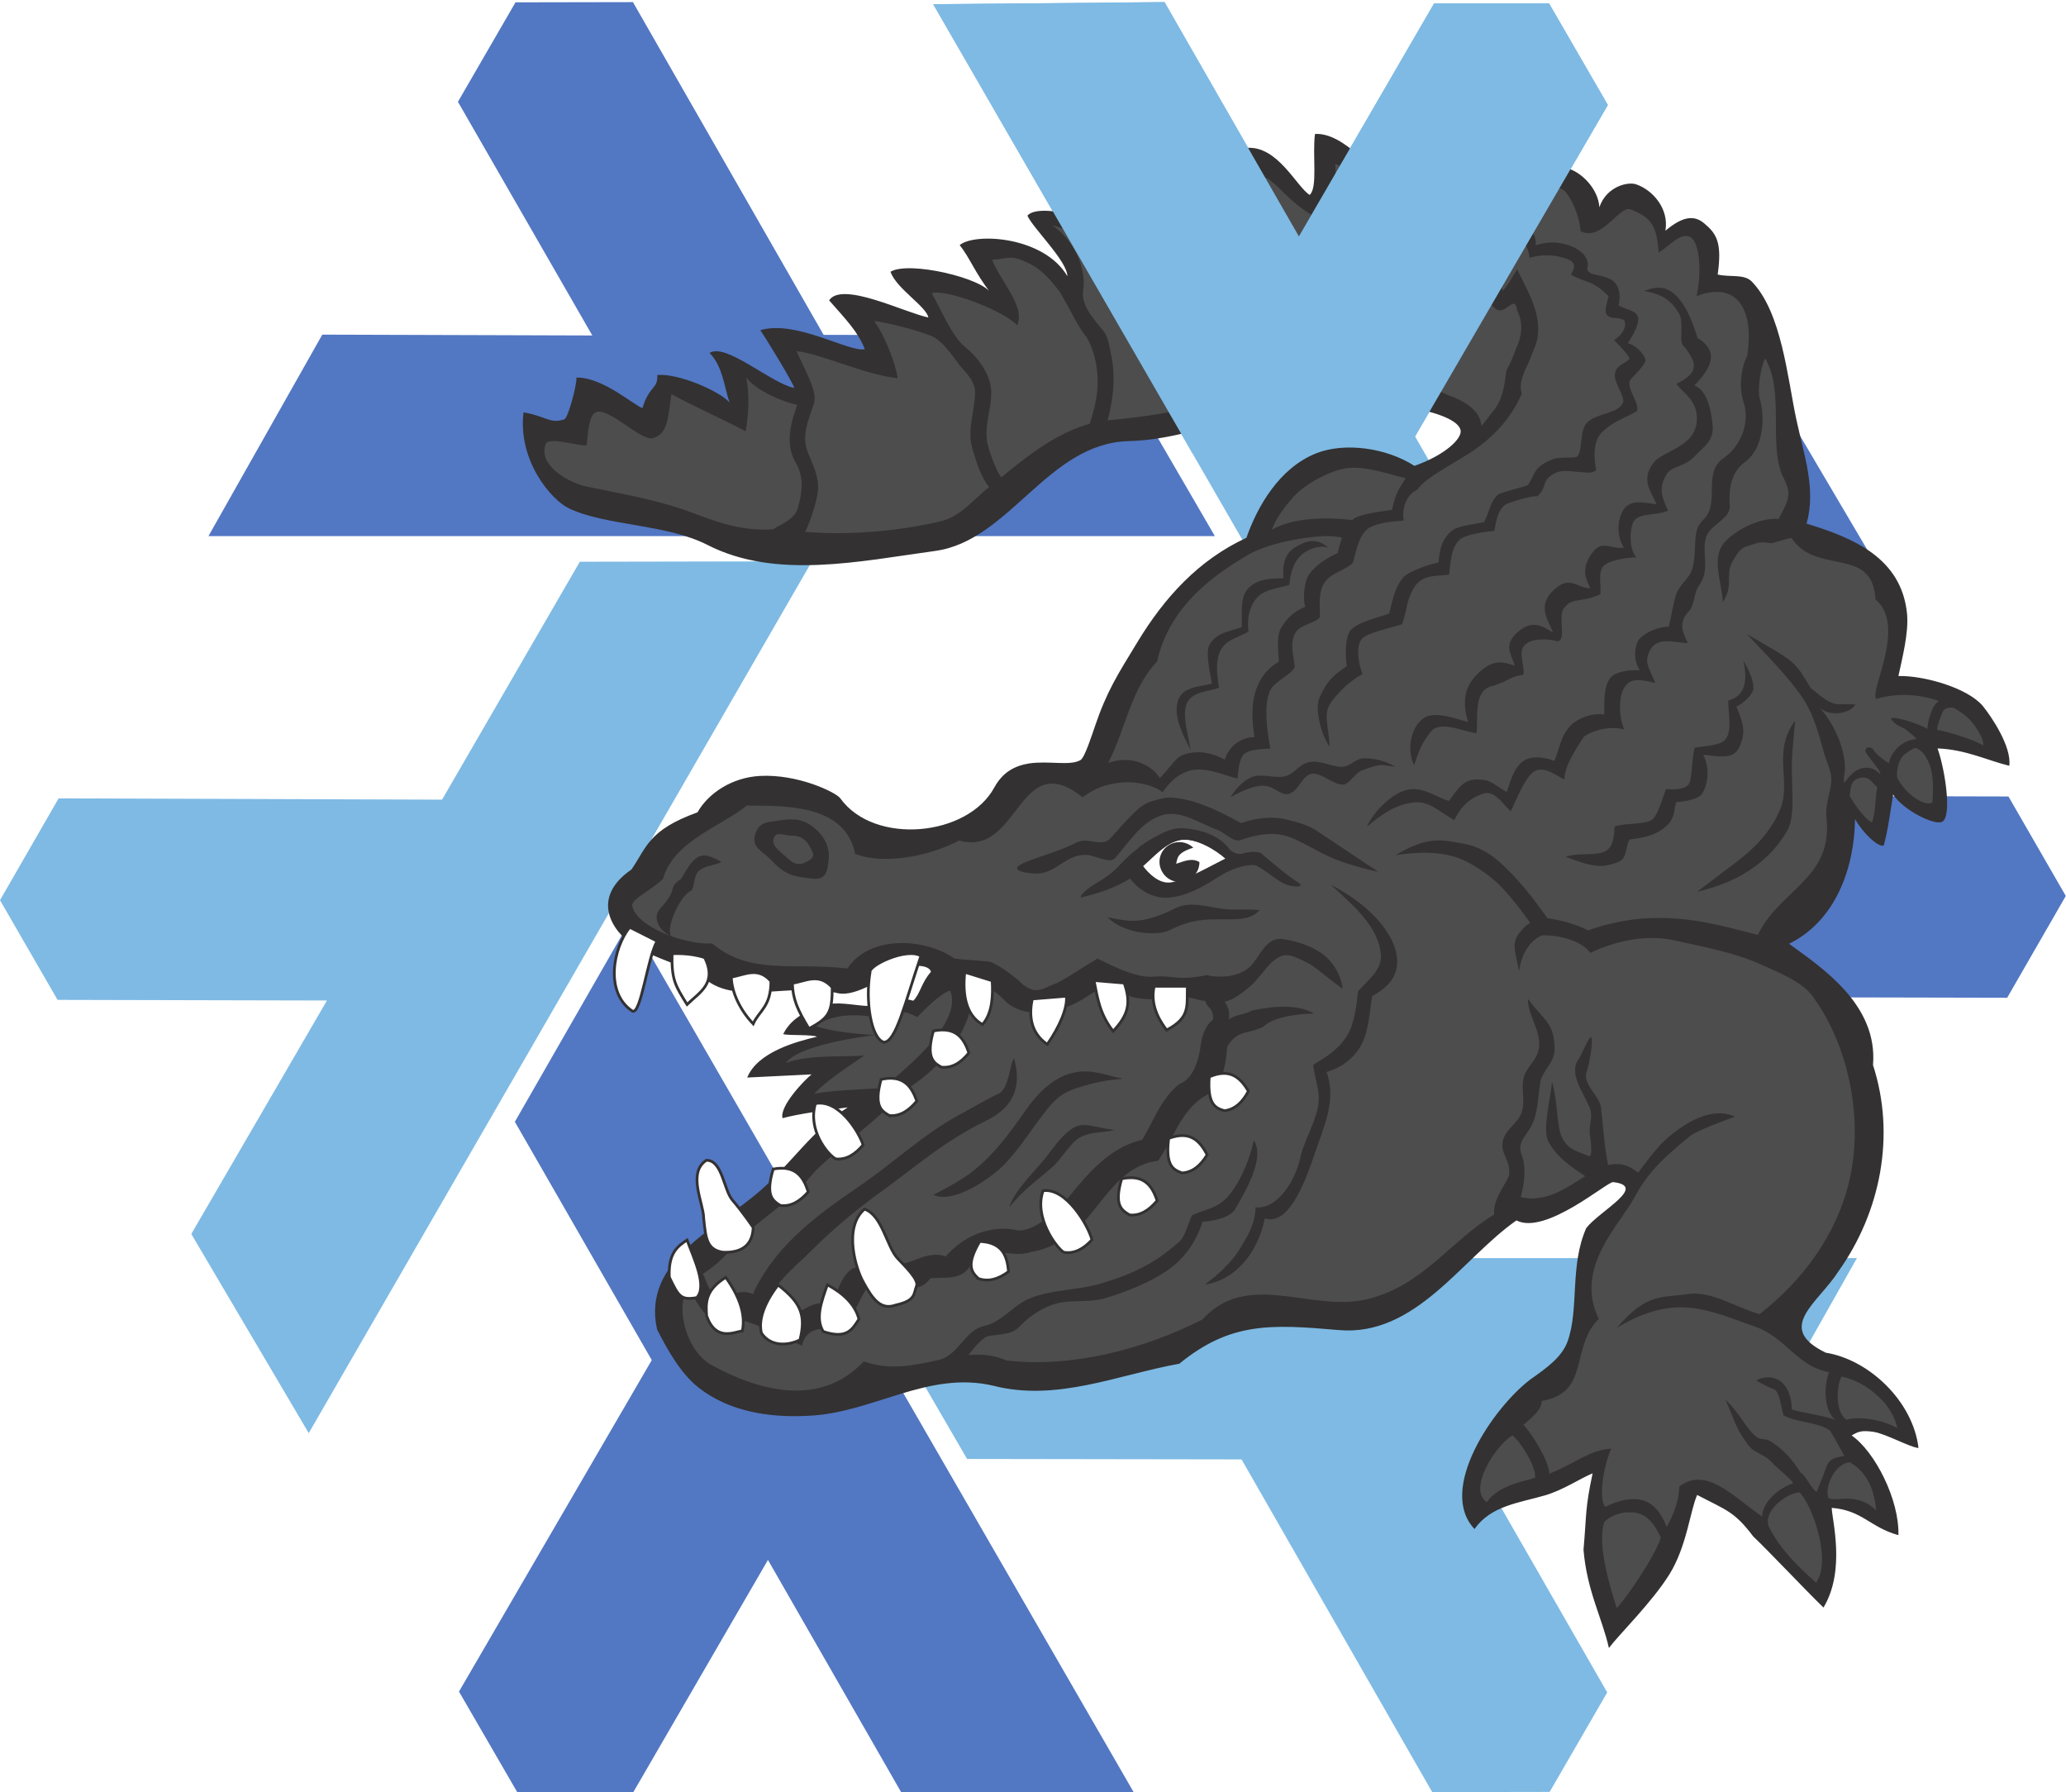 <svg version="1.1" id="Vrstva_1" xmlns="http://www.w3.org/2000/svg" xmlns:xlink="http://www.w3.org/1999/xlink" x="0" y="0" viewBox="0 0 976.3 846.8" xml:space="preserve"><style>.st0{fill:none}.st1{fill:#333131}.st2{fill:#5277c3}.st3{fill:#7ebae4}.st14{fill:#fff;stroke:#333131;stroke-width:1.191}</style><pattern y="846.8" width="90.1" height="90.8" patternUnits="userSpaceOnUse" id="SVGID_1_" viewBox="0 -90.8 90.1 90.8" overflow="visible"><path class="st0" d="M0-90.8h90.1V0H0z"/><path class="st0" d="M0-90.8h90.1V0H0z"/></pattern><pattern y="846.8" width="90.1" height="90.8" patternUnits="userSpaceOnUse" id="SVGID_2_" viewBox="0 -90.8 90.1 90.8" overflow="visible"><path class="st0" d="M0-90.8h90.1V0H0z"/><path class="st0" d="M0-90.8h90.1V0H0z"/></pattern><pattern y="846.8" width="90.1" height="90.8" patternUnits="userSpaceOnUse" id="SVGID_3_" viewBox="0 -90.8 90.1 90.8" overflow="visible"><path class="st0" d="M0-90.8h90.1V0H0z"/><path class="st0" d="M0-90.8h90.1V0H0z"/></pattern><pattern y="846.8" width="90.1" height="90.8" patternUnits="userSpaceOnUse" id="SVGID_4_" viewBox="0 -90.8 90.1 90.8" overflow="visible"><path class="st0" d="M0-90.8h90.1V0H0z"/><path class="st0" d="M0-90.8h90.1V0H0z"/></pattern><pattern y="846.8" width="90.1" height="90.8" patternUnits="userSpaceOnUse" id="SVGID_5_" viewBox="0 -90.8 90.1 90.8" overflow="visible"><path class="st0" d="M0-90.8h90.1V0H0z"/><path class="st0" d="M0-90.8h90.1V0H0z"/></pattern><pattern y="846.8" width="90.1" height="90.8" patternUnits="userSpaceOnUse" id="SVGID_6_" viewBox="0 -90.8 90.1 90.8" overflow="visible"><path class="st0" d="M0-90.8h90.1V0H0z"/><path class="st0" d="M0-90.8h90.1V0H0z"/></pattern><pattern y="846.8" width="90.1" height="90.8" patternUnits="userSpaceOnUse" id="SVGID_7_" viewBox="0 -90.8 90.1 90.8" overflow="visible"><path class="st0" d="M0-90.8h90.1V0H0z"/><path class="st0" d="M0-90.8h90.1V0H0z"/></pattern><pattern y="846.8" width="90.1" height="90.8" patternUnits="userSpaceOnUse" id="SVGID_8_" viewBox="0 -90.8 90.1 90.8" overflow="visible"><path class="st0" d="M0-90.8h90.1V0H0z"/><path class="st0" d="M0-90.8h90.1V0H0z"/></pattern><pattern y="846.8" width="90.1" height="90.8" patternUnits="userSpaceOnUse" id="SVGID_9_" viewBox="0 -90.8 90.1 90.8" overflow="visible"><path class="st0" d="M0-90.8h90.1V0H0z"/><path class="st0" d="M0-90.8h90.1V0H0z"/></pattern><path class="st2" d="M592.6 583.5l237.8-411.9 55.5 94.1L821.8 376l127.3.3 27.1 47-27.7 48.1-181.1-.4-65.1 112.3-109.7.2z"/><path class="st3" d="M401.9 594.4h475.6l-53.8 95.2-127.6-.4 63.4 110.4-27.2 47-55.5.1-90.1-157.2-129.7-.2-55.1-94.9z"/><path class="st2" d="M297.9 434.8l237.8 411.9-109.3 1L362.9 737 299 847.2h-54.3l-27.8-48L308 642.6 243.3 530l54.6-95.2z"/><path class="st3" d="M383.7 265.2L145.9 677.1 90.4 583l64.1-110.3-127.3-.3L0 425.3l27.7-48.1 181.2.6L274 265.4z"/><path class="st2" d="M574.1 253.3H98.5l53.8-95.2 127.6.4-63.5-110.4 27.2-47 55.5-.1 90.1 157.2 129.8.3 55.1 94.8z"/><path class="st3" d="M678.8 413.9L441 2l109.3-1 63.5 110.7L677.7 1.6H732l27.8 48-91.1 156.6 64.7 112.5z"/><path d="M445.9 461.5c-1.1-14.7-13.3-10.7-21.3-14.3-10.1 4.8-21.5 9.2-21.1 17.4l-20.8-2.6c-24.3-.1-37-5.5-48-11.7-25.6.6-27.5-8.1-38.9-13-12.9-14.3 3.1-15.3 6.5-22 5.8-11.7 12.7-21.1 23.4-22l22.4-18.1c10.7-3.6 21.7-5.9 34.8 1.3 15.2 7.7 28.2 15.7 33.7 24.7l44.1-10.4 24.7-24.7 31.1-1.3c4.9-23.8 15.6-47.7 33.9-71.5 11.3-12.6 21-25 44.1-38.8 1-8.5 6.5-17.1 13.7-25.6 7.2-7.9 17.2-12.9 30.4-14.6l32.5 10.4 15.6-9.1 7.8-15.6c-8.5-12.3-20.4-10.8-31.1-14.2l-64.9 2.6-48 11.7-48 10.4-57.1 45.4-74 6.5-45.4-14.2-58-13.8c-13.2-11.1-15.8-20.2-15.8-31.3l19.4 1.2 6.4-17.4 27 13.3 8.3-18.8c11.7 1.6 23.3 7.6 34.9 16.5l-3.7-26.1c6.8 4 5.4 5.7 36.2 16.5l-11.5-28.9 46.4 14.2-11-28c12 3.3 16.6 3.2 40.8 12l-12.9-25.2 12 .9 31.6 11.5-17.4-26.8c9.5.8 13.8-1.2 29.8 2.8l18.8 17.9c2.2-11.7-4.9-23.3-16.1-34.9l11.5.5c10.3 3.6 20.9 6.5 27.5 18.4 5.4-10.6 3.2-19.9 1.4-29.3 9.7 1.9 19.5 3.5 28 13.8 3.6-6.5 7.1-13 2.3-26.6 8.1 1.9 17.2 11.4 26.1 22.9 3.2-5.8 4.2-13.1 3.7-26.1C601.8 75.6 603 88.5 622 98c3.4-9.2 2.9-18.4 2.8-27.5 12.9 2.6 23.7 14.4 33 26.6l9.2-16.5L692.8 96l7.4-16.1c12.9-2.1 15.9 8.5 20.6 17 6.2-.7 9.3-13.2 15.6-12.9 11.8 2.6 13.2 12.2 14.2 22l19.3-13.8c17.9 3.8 12.4 11.7 16.1 22 6-5.2 12.2-12 17-5.5 4.9 9 5.2 17 4.1 24.7l17 1.8c16.7 20.9 17.7 49.4 20.2 60.5 2.6 17.5 10.9 36.8 2.3 50.9 7.9 13.3 21.8 13.2 34.4 16.1 8.1 7.2 15.2 14.7 16.1 24.3l-5.5 36.2c10-3.3 22.5 3.1 34.9 6.9 12.3 11 12.2 17.2 18.4 27-21.2-6.3-28.9-8.3-34.4-9.7l4.6 11c2.6 12 3.3 21.8-1.4 25.2-9.2-.1-14.4-8.4-20.2-15.6l-5.5 26.6c-11.1-10.6-14.7-15.6-16.1-18.8-.9 13.1-.2 27.7-6.9 36.2l-30 35.3 35.7 30.5c16.1 25.4 11.4 56.1 8.7 86.3-16.5 50.3-27.1 41.8-40.4 59.6l14.2 14.2 30.3 13.8c8.6 9.7 19.5 19.8 18.8 28.4l-21.1-7.8-12 2.8c12.7 15.1 18.4 30.2 23.8 45.4l-16.1-8.7-17-2.8 3.2 14.2c3.3 13.8-.1 22.5-2.8 31.6-11.3-11.3-24.9-22.6-29.3-33.9-10.2-7-20.5-19-30.7-18.4-8.9 10-7.4 16.5-9.7 24.3-7.2 22.6-19.1 31.3-29.8 43.6l-8.7-27c-.8-15.3 1.7-33.9 3.2-51.4-5.1-2.1-19.5 9.7-33.1 11.9-10.6 1.7-13.3 5.2-26.1 12-3.6-17.5 2.4-27.7 8.3-38.1l36.2-31.6c8.1-16.4 8.8-36.5 9.7-56.4 7.4-10.3 22.5-24.4 21.1-30.3-1.2-7.4-5.8-4.4-9.2-5.1-43 26.8-38.2 16.1-50 18.4-20.5 19.6-40.7 39.8-68.3 48.7l-52.3-1.4c-12-1.6-25.9 11.7-39 18.8-30.7 10.1-60.3 13.2-88.6 8.7-30-1.1-35.8 3.8-52.8 6-25.2 19.3-48.8 5.4-72.9 2.3-17.1-9.3-19.1-20.3-26.1-30.7 1.7-10.6 4.4-19.1 9.7-22.5 10.8-10.4 20.2-20.6 36.7-32.1l53.7-50c-13.2-6.1-24.6.2-36.7 1.8 3.3-5.8 6.7-11.6 18.4-19.7l-32 2.3c4.7-6.4 14.9-11.6 30.7-15.6l-15.2-4.1c5.3-4.5 9-11.3 20.2-7.8 12.2-.5 25.3-1.8 35.3 0 4.4-5.3 14.5-11.9 12.9-16z" fill="#4d4d4d"/><pattern id="SVGID_10_" xlink:href="#SVGID_1_" patternTransform="matrix(-2.836 0 0 2.836 -57199.031 40814.984)"/><path d="M592.8 543.1c-3.4 11.6-7.4 20.2-11.7 26.1-4.4 4.9-10.6 4.8-16 6.7l-6.7 13.9c-13.6 13-28.9 18.3-42.1 20.6l-24.5 3.4-15.2 12.7-13.1 2.5c-4.6 6-14.5 12.8-13.1 17.7l32.9 4.2 68.7-12.7 40.9-19.4 54.4 2.1c22.8-11.2 45.3-25.7 67-49.3 6.5 1.5 15.5 1.2 28.7-8.3 12.4-8.8 26.5-9.7 32.4-7.3 5.8-3.4 7-10 12.4-17.2-10.1-6.7-38.4-11.7-54.1-6.7-2.9-2.9-9.7-19.9-8.9-25-2.5 1.1-.6 11.6-3.3 20.9-1.7 5.8-7 9.9-10.6 14.9-34.5 18.8-58.2-11.3-87.2-38.8-5.6 19.3-14.2 34.4-30.9 39z" fill="url(#SVGID_10_)"/><pattern id="SVGID_11_" xlink:href="#SVGID_2_" patternTransform="matrix(-2.836 0 0 2.836 -57199.031 40814.984)"/><path d="M384.1 624c13.8-2.2 18.4-10.1 21.1-19 8.1-2.4 17-3.9 26.1-5.1l15.2-.8c10.1-8.1 19.5-17.4 38.4-11.4l16.9-9.2c9.3-12.3 13.9-25.4 41.3-34.5l25-32.9 9.7-24.5-4.2-19.8c-16.3 2.2-34.7-.8-54.4-7.6-8.2 6-16.8 11.7-37.1 11-1.8 15.8-1 41.2-7.6 48.9-17.8 7.6-18.8 12-28.6 18.6l-52.7 38c-21.4 16.8-28.4 29.3-34.5 41.7 6.5 6.2 14.3 10.3 25.4 6.6z" fill="url(#SVGID_11_)"/><pattern id="SVGID_12_" xlink:href="#SVGID_3_" patternTransform="matrix(-2.836 0 0 2.836 -57199.031 40814.984)"/><path d="M451.3 488.1c-7.6 15.2-18.9 24.7-32.8 30.4-13.8 1.2-22.7-.6-43.5 4.8 1.8-10.8 13.4-14.2 20.9-20.9l-37 3c12.1-12.4 26.3-12.7 39.9-16.1-6.7-1.1-13.2-2.2-24.5-1.8 6.2-3.5 5-7.2 19.7-10.7l39.3-.6 17.3-17.3.7 29.2z" fill="url(#SVGID_12_)"/><pattern id="SVGID_13_" xlink:href="#SVGID_4_" patternTransform="matrix(-2.836 0 0 2.836 -57199.031 40814.984)"/><path d="M791.7 438.7l41.8 9.1c7.2-5.7 14.8-10.6 20.5-19.3 7.6-7.2 12.3-18.5 16-31.2-2.7-10.2-1.7-28.1-2.5-42.1l-15.4-30.4c.6 8.2-3.1 16.5-7.1 24.7l-.9 33.9c-7.9 13.9-17.9 24.8-30.5 33.2-29.1 18.9-39.8 16.9-59 24.5 12-.9 18.8-4.8 37.1-2.4z" fill="url(#SVGID_13_)"/><pattern id="SVGID_14_" xlink:href="#SVGID_5_" patternTransform="matrix(-2.836 0 0 2.836 -57199.031 40814.984)"/><path d="M647.3 186.4c11.3-3.3 24.3-3.3 43.5 7.7 8.1 8.8 1.5 10.3 1.2 14.9 9.2 1 15.4-9.1 21.5-19v-10.1l9.5-25c-1.7-9.4-2.5-20.6-11.9-13.1-17.4 39-66.2 26.4-97.2 41.7l33.4 2.9z" fill="url(#SVGID_14_)"/><pattern id="SVGID_15_" xlink:href="#SVGID_6_" patternTransform="matrix(-2.836 0 0 2.836 -57199.031 40814.984)"/><path d="M531.1 123.1c5.1 9.3 10.3 12.4 15.6 15.5l7.2-19.7c12.9.5 24.7 6.6 37 10.7-1.5-4.6-5.2-9.1-8.1-13.7 4.2-2.2 9.6-2.5 17 0l21.5 11.3-1.2-15.5c3.5-3.6 7.2-2.5 10.7-2.4 9.9 3.8 18.4 10.4 26.8 17.3l5.4-13.7c8-.9 17.4 12.6 26.2 19l7.7-9c7 7.9 9.8 22.6 17.5 16.2 21.9 12.3 18.1-9.9 30.5-12.2 15.6-7.4 21.8-11.7 3.2-17.1-8.3-2.7-12.4-19.6-25-7.2-5.5-2.6-15.6-12.5-16.4-7.7-.5 4.4-7.2 4.9-14 5.4-8-2.3-19.3-12-24.1-6.9-1.3 5.3-5.4 7.2-9.8 8.6-7.9-5.3-12.5-14.5-23.6-15.8-4.6 10.3-7.6 11.1-12.2 15.8-8.3-3.5-16.7-12.4-25-10.4-.8 11.1-4.7 11.3-9 17-6.1-3.2-8.7-9.3-18.5-9.5-.6 6.4-5.8 8.1-10.1 10.7-6.3-1.5-11.8-7.3-19-4.4-2.5 10.5-6.4 14.3-10.3 17.7z" fill="url(#SVGID_15_)"/><pattern id="SVGID_16_" xlink:href="#SVGID_7_" patternTransform="matrix(-2.836 0 0 2.836 -57199.031 40814.984)"/><path d="M827.3 205.1c1.5-5.8 1.9-21.3.6-27.1l7.2-20.9c4.5 10.8 8 24.9 10.1 42.9 1.6 15.2 9.1 33 3 44.7l-21.5 6.9c3.9-18.3 10.3-38.2.6-46.5z" fill="url(#SVGID_16_)"/><pattern id="SVGID_17_" xlink:href="#SVGID_8_" patternTransform="matrix(-2.836 0 0 2.836 -57199.031 40814.984)"/><path d="M514.4 362.1s37.7-7.4 54.8-17.2c14.7-8.5 39.3-32.2 39.3-32.2l-13.7 15.5 1.2 23.2c-15.1.7-12.7 7.3-14.3 12.5-16.9-9.4-25.9-3-33.4 6.5-13.6-10.1-27.5-1.4-33.9-8.3z" fill="url(#SVGID_17_)"/><pattern id="SVGID_18_" xlink:href="#SVGID_9_" patternTransform="matrix(-2.836 0 0 2.836 -57199.031 40814.984)"/><path d="M599.6 240.4s26.5 2.8 40.5-1.2c8.3-2.3 26.2-13.7 26.2-13.7l-6 16.7c-8.1 1.9-20 1.5-20.9 7.7-8.1-2.3-26.6-.9-44 4.4 1.6-7.5 1.2-8.7 4.2-13.9z" fill="url(#SVGID_18_)"/><path class="st1" d="M823.9 312.2c2.8 4.9 4.7 9.1 4.7 13.1 0 2.1-4.2 6.9-8.1 8.5 2.5 5.8 4 10.3 3 14.5-2.5 10-5.8 9.8-18.6 8.3 4 8.1 1.1 16-.7 18.6-1.7 2.4-8.8 3.7-12.1 3.7-1.2 4.1-.6 7.2-3.9 10.6-4.9 5.1-11.6 6.4-18.1 7.1-1.9 2.8-1.1 9.1-5.2 10.6-6.7 2.4-9.9 3.5-25-2.4 5.6-2 11.8-.4 17.5-2.1 5.1-1.5 5.3-7.7 5.6-12.2 4.4-1.7 12.7-.8 17-2.8 3.1-1.3 5.1-9.3 7.3-14.9 3.4.3 10.4.6 11.4-3.8 1.1-5.1.8-10.6 2.1-15.7 3.8-.8 11.5-.9 14.2-3.6 3.8-3.8 1.7-11.8 1.7-18.7 9.4-2.5 8.6-11.7 7.2-18.8z"/><g><path class="st1" d="M609.5 498.1c-.6 6.3-4.7 10.1-10.8 13.6-1 5.5-1.3 14.7-4.6 20.9-3.5 6.9-10.2 10.6-15.2 12 4.5 12.1-1.3 24.1-5.1 35.3-2 6-4.5 12.8-7.5 18.3-3.3 5.9-8.1 12-14.2 9.9-2.9 14.9-12.9 26.8-25.9 28.7 5.1-4 11.2-8.9 15.6-16.3 3.1-5.2 6.1-10.1 6.3-17.2 9.6 1.1 17.6-12.2 19.5-21.9 1.1-5.4 6.2-14.7 7.5-21.2 1.4-6.8-1-10.9-2-18.6 2-1.7 9.6-4.9 14.5-12.4 3.3-5.1 4.4-13.4 4.9-19.5 3.7-4.4 10.3-9.1 10-15.4-.6-12.9-12.9-22.7-21.7-30.9 18.4 9.5 29.6 23.3 28.7 34.7zM513.4 473.5c6.3-3.1 14.2-.5 20.2.3 6.1.8 10.9-.1 16.2.6-5.8 6.7-17.2 2.2-29.2 5-6 1.5-8.2 3-10.6 4-5.8 2.2-19.1 1.1-26.1-5.9 2.8.6 5.7 1.1 8.5 1.4 7.4.7 14.4-2.1 21-5.4z" transform="translate(-3.556 -86.592) scale(1.089)"/></g><path class="st1" d="M559 392.1c8.1.6 16.8 3.3 22 10 .7 1 3.7 2.8 6 1.9 1.9-.8 6.8-1.5 8.8-.1 7.2 6.1 11.2 9.7 19 14.8-9 1.2-13.2-5.8-21.1-9.7-1.7-.8-7.4-.1-13.1 2.6-6 2.8-16.5 11.7-28.5 12.5-7.2.5-13.8-3.5-18.1-9-6.5 4.2-16.1 7.4-23.6 9 6-7 10.8-6.1 19-15 4.4-4.9 9.5-9.1 15.2-12.3 4.3-2.4 9.1-5.1 14.4-4.7zm-1.6 5.7c-6.7 1.1-11.9 7-17.8 12.1 2.9 4.3 8 9.1 13.3 8.3 7.9-1.3 18.9-8 26-11.6-4.6-4.2-14.4-10-21.5-8.8zM321.9 415.2c6.9-12.2 9.4-13.3 19-8-2.4 1.6-8.1 1.7-10.8 4.4-2.4 2.3-1.8 7.3-3.4 9.2-4.8 1.6-12.4 17.4-9.5 21.5-3.1-1.5-6.6-4-6.9-9 .2-3.7 3.1-5.1 5.1-8.2 4.2-5.9.6-5.8 6.5-9.9z"/><g><path class="st1" d="M490.5 547.5c-7.6.8-11.4 1.3-19.8 4-7.4 2.3-10.4 5.8-14.8 11.5-5.5 7.2-10.4 15-16.7 21.6-5.5 5.7-22 17.5-30.9 13.3 4.2-2.2 8.5-4.4 12.5-7 11.5-7.3 19.7-18.5 27.4-29.5 5.4-7.7 12.7-15.4 22.5-16.8 6.8-1.1 13.2 1.6 19.8 2.9zM468 569.5c5-3.7 9.2-1 19 .3-5.2 1.2-10.8.6-15.5 3.4-3.6 2.1-8.2 9.7-11.3 12.4-7.6 6.7-12 9.2-18.9 17.6 1.6-6.3 10.3-14.9 14.5-19.9 4.1-4.9 7-10 12.2-13.8z" transform="translate(-3.556 -86.592) scale(1.089)"/></g><g><path class="st1" d="M484.9 443.4c6.1-6.5 12-14.2 17.3-16 5.4-1.7 7.4-1.9 9.3-1.9 10.8.8 20.9 6 30.3 11.1 6.3-2.1 13.3-3.2 19.8-1.5 4.4 1.1 9 2.2 12.8 4.7 7.9 5.2 16.8 11.2 27 18-6-1.4-11.9-2.9-17.7-5.1-6.9-2.6-12.9-6.7-19.7-9.6-7.3-3.1-15.1-1.7-22.2.8-3.5 1.3-6.9-3.2-10.4-4.4-7.7-2.8-16-8.8-24-6.3-8.9 2.8-14.3 11.8-20.4 18.7-2.2 2.4-8.9-1.3-12.1-1.5-8.9-.5-12.9 7.7-21.3 8.1-2.6.1-9.2-.6-9-2.4.5-2.8 16.1-6 25.9-11.1 4.5-2.4 11.1 2.1 14.4-1.6zM663.1 177.9c3.9-.2 6.8 2.9 6.6 8.1 5.9-2.3 13.4-1.3 18.1 1.7 3.3 2 5.2 5.1 4.2 8.5.3 3.2 7.2 2.2 11.1 5.1 2.8 2.1 3.6 6.3 2.5 10.7 2.6 1.8 8 2 8.5 5.4.5 2.7-2.1 7.4-4.5 11 4.6 1.2 8.2 6.3 7.6 7.9-1.1 3-6.1 6.9-6.7 8.5-1.3 3.6 4.4 9.7 3.1 13.1-7.2 3.9-11.3 5-15.5 9.5-3.6 3.8-3.2 10.9-2.2 16.1-2.5 2.8-12.7-1.2-17.5 1.1-6.8 3.3-3.3 6-8 10.2-3.1-.2-12.2 2.6-13.8 3.6-3.3 2.2-4 6.7-4.9 11.5-3.5.1-12.7 1.5-15.1 3.8-3.8 3.6-3.9 10.3-4.5 15.1-5.1.8-11.8-.4-15.4 5.9-3.5 6.2-2.6 8.9-5 15.6-3.8 1.4-14 3.3-17.1 6-3.1 2.8-2.1 10.6-.1 15.6-4.7 2.6-9.3 6.7-12.9 11.3-4.8 6.1-1.7 10.1-1.4 20.3-4.4-6.8-6.2-17-4.4-21.2 3.6-8.1 6.5-10 11.9-13.8-.7-4.4-.8-12.7 1.7-15.6 3.2-3.6 12.3-5.6 16.7-7.2 1.3-4.9 2.2-11.5 6.4-16 2.2-2.2 10.6-5.4 14.9-6.1.6-3.7.7-10.1 6.3-14.1 2.9-2.1 10.2-2.6 13.6-3.5 3-6.3 2.7-9 6-11.9 1-.9 11.3-3.3 13.1-4.2 3.3-5.4 2.4-7.8 10.8-11.2 3-1.2 9.5-.1 10.5-1.2 2.7-2.6.4-12 5.1-15.4 4.7-3.5 13-3.3 14.8-8.1.8-2.2-4-8.8-3.6-12.1.6-4.4 5.1-4.8 6.3-6.7.6-.9-5.4-6.9-6.7-8.2 2.6-1.2 6.2-5.6 4.4-8.6-3.3-1.7-6.2-.1-7.7-2.7-.8-1.4.3-5.1 1-7.7-7.2-7.1-9-5.4-16.4-9.3 3.8-5.8-1-6.7-4.2-7.6-4.2-1.3-10.1-1-13.7.3-.2-3.2-2.5-9-5.2-9.7-3-.8-6-.1-10.5 2.8-.3-5.3 5.3-8.1 11.8-6.6z" transform="translate(-3.556 -86.592) scale(1.089)"/><path class="st1" d="M731.8 215.4c-3.3-5.4-6.7-8.1-15.2-9.7 3.1-.4 14.6-8.6 23.3 20.5 4.3 2.5 5.8 5.4 5.8 8.2-.1 4.7-4.3 9.4-7.2 12.3 4.2 1.9 6.7 6.5 7.9 16.7.8 7.4-3.5 9.6-7.9 14.2-4.3 4.6-9.9 3.9-12.2 7.9-3.1 5.4-2.4 8.9.8 15.5-4.2 2.3-12.2.8-14.8 4.5-1.7 2.5-2.5 11.8 1 15.8-4.2 0-13.1 1.5-14.7 4.4-1.9 3.3-.4 7.9-.9 11.6-8.7 4.2-12.1.8-16 6.4-2.4 3.5 1.5 14.2-2.8 14-4.2-1.3-12-1.3-14.5 2.2-2.2 3 .6 9-.1 12.4-4.9.4-6.9 2.8-12.9 4.7-8.9 1.5-6.7 13.1-7.4 20.6-5.8-.6-15.8-5.8-19.9-.6-3.3 4.2-4.9 7.2-7.2 14.5-3.1-5.9-1.9-16.1 4.1-20.4 5.1-3.6 15.5.9 19.3 1.6-1.9-6.4-2.7-13.9 3.7-20.4 7.2-7.3 11.4-5.6 16.6-4-1.9-5.7-4.6-8.8.6-13.9 7.3-7.1 12.1-2.4 16-.5-1.5-4.2-6.9-10.8-.7-17.4 7.8-8.4 11.1-1.5 16.9-1.8-2-4-3.9-7.8-.1-14 4.9-8 8.5-2.6 14.6-3.6-2.8-4.6-3.1-10.8-.6-15.7 3.1-5.9 9.9-3.6 14.8-3.1-2.4-5.8-7-10.6-1.3-18 4.1-5.4 18.1-6.6 18.8-18.4.4-8.1-4.8-10.9-8.9-15.8 4.7-2.4 8.5-5 7.4-9.5-.5-1.8-2.8-5.6-4.5-7.2-1.8-1.9.5-10.2-1.8-14zM545.4 334.3c4.2-3.9 10-3.8 14.9-3.9-.6-4.7 0-10.8 5.4-13.7 3.4-1.9 8.5-4.7 14.1.6-1.7-1.2-6.5-.5-9.5 1.3-5.3 3.1-7 8.5-7.6 14.7-3.8 1.2-10.7 1.9-13.8 5.3-3.4 3.8-4.6 8.9-3.9 14.9-3.8 2.4-9 3.3-11.5 7.2-3.2 4.8-2 11.8-1.3 17.2-3.8 1.6-12.7 1.4-14.3 7.9-1.3 5.1.5 10.3 2 19-4.2-8-7.2-14.7-5.6-20.8 1.7-6.8 9.5-6.4 14.9-7.9-1.3-6.5-2.6-13.6-1.3-16.4 2.6-5.6 8.9-6.2 14.2-8.1.3-6-1.1-13.3 3.3-17.3zM595 408.5c4.9-.1 9.8 1.3 13.8 3.7-7-1-6-1.6-14.9 1.7-2.2.8-5.4 5.8-7.6 6-3.6.4-8.9-4.4-12.5-4.7-5.1-.6-6.2 6.3-10.4 8.4-3.4 1.8-6.5-2.2-10.2-3-3.8-.8-8.7.7-16 4.8 2.1-3.4 4.8-6.4 8.3-8.3 4.8-2.6 10.4.4 15.4-.8 3.6-.8 5.8-4.6 9.3-5.8 5.1-1.9 10.1 1.7 15.4 1.7 3.4 0 5.9-3.6 9.4-3.7zM781.1 405.1c-1.2 13.1 1.9 27.7-2.4 35-7.5 12.8-20.3 22-39 26.3l14.8-11.2c5.3-4 15.5-11.4 21-23.9 5.5-12.5-3.5-25.3 6.7-39.1l-1.1 12.9z" transform="translate(-3.556 -86.592) scale(1.089)"/></g><path class="st1" d="M356.8 394.5c1.1-4 3.1-5.6 7-6.2 7.5-1 13.3-2.8 19.9 2 5 3.7 8.6 9.2 7.9 15.6-.6 5.6-1 9.9-7.7 9.2-10-1-13.3-2.2-19.6-8.9-4.1-4.2-9.1-5.8-7.5-11.7zm8.9 1.4c-1.2 3.1 1.6 5.3 4 7.4 4.1 3.5 6.1 6.5 11.2 4 2.7-1.4 4.2-2.3 2.9-5.1-2.2-5-4.6-7.4-9.9-7.4-3.3 0-7.1-2.2-8.2 1.1z"/><path class="st1" d="M621.4 63.3c13.7-.9 29.7 19.3 35.9 27 2.5-5.2 2.8-15.6 10.1-16.1 6.2-.5 19.1 7.6 23.6 16.7 2.1-6.8 1.5-17 9-17.9 8.5-1 20.2 8.6 22.5 19.7 1.3-8 10.4-15.1 17.5-13.4 7.2 1.7 15.2 9.8 15.8 18.6 3.3-9.7 13.3-12.2 17.4-10.8 7.6 2.6 15.6 11.3 13.8 21.9 7.8-6.5 13.3-7.7 18.3-3.5 5.7 4.8 8.6 8.8 6.4 24.2 5.9 1.4 12.4-.4 16.1 3.3 14.2 14.6 16.9 45.8 21.1 65.3 3.6 16.8 9.4 32.8 4.8 49.1 22 6.7 44.9 16.1 47.5 42.7.8 9.2-2.4 21.3-4.1 29.3 12-.3 32.9 5.6 40 14.3 3.9 4.8 13.6 19.1 12.4 28.1-10-2.4-20.5-7.7-33.9-8.2 3.7 10.4 6.9 32.5 2.1 34.7-3.5 1.7-17.9-5.2-23.1-12.9-2.4 15.2-2.6 17-4.4 24-2.3 1.2-9.5-5.3-13.6-12.4-.3 23.3-9.3 48.2-31.2 58.9 15.6 11.3 42.1 28.8 39.7 57.3 10.8 33.2 3.6 69.6-16.5 97.7-9.6 14.9-30 26.5-5.8 38.2 20.5 3.3 41.2 23 43.8 45-3.6-.1-15.4-6.7-21.2-7.6-5.6-.8-7.2-.2-10.4 1.7 11 7.6 22.6 30.4 22.1 47.1-13.6-3.8-16.9-11.7-31.5-12.9.1 5.7 6.7 29.5-3.9 47.1-8.2-7.9-25.8-26.6-33.2-33.6-9-11.9-12.6-12.3-26.5-19.6-3.3 7.4-4.9 24.3-13.1 37.5-8.3 13.3-23.6 28.2-28.6 34.8-3.1-13.9-10.4-27-12-46.4 1.5-17 .7-19.3 4.3-36.1-5.7 2.3-13.9 7.9-22.5 10.4-12.4 3.6-25.6 4.9-33.3 15.9-17.7-18.6 8.8-57.3 26.3-70.6 7.8-5.5 15-10.6 17.7-18.1 5.5-15.4.9-35.7 8.8-53.5 6.3-8.1 29.3-19.8 12.7-21.7-2.8-.3-31.9 25.2-45.7 18.1-25.8 18-47.5 55-84 51.8-32.1-2.8-51.2-3.8-75.3 15.9-28.9 5.2-57.9 18.1-87.9 10.4-31-7.3-56.9 12.9-87.4 14.2-18.5 1-37.3-2-51.6-13.1-8.5-6.5-14.9-17.9-19.9-27.7-7.2-32.5 28-47.4 48.7-65.5 14.8-12.9 24.7-28.8 41.4-39.4-10.6 1.3-23.6 3.1-30.8 5.1-1.5-5.5 9.7-17.4 13.7-20.7-1.9.1-20.4 1-30.4 1.5 4.9-12 22.9-16.9 33-19.3-2.6-1.1-13.3-.5-16-1.2 4.5-9.1 14-12.2 22.5-14.3 4.9-.8 12.9.9 17.8 1 1.5 0 4.2-1.3 5.4-2.8 4.7-3.9 10.3-.8 15.8.3 3.3-3.3 3.8-8.6 8.3-13.6-.2-2.4-5.8-4.2-12.9-1.6-8.6 3.1-22.1 13.8-31.3 11.6-22.2-5.4-49.3 6.6-63.8-7.9-6.9-4.4-22.9-8.5-32.7-14.8-9.5-6.2-20.7-22-.8-35.7 7.2-10.4 7.9-18.6 31.2-27 5.2-9.2 16.5-16.5 29.5-17.2 17.9-1 36.1 7.8 38 10.6 16.1 22.3 60.2 18.1 72.8-5.2 4.1-7.5 10.1-10.3 16.4-11.3 9.4-1.4 19.4 1.3 24.3-1.6 2-1.1 5.5-12.2 6.7-15.6 5.7-16.9 10.8-24.7 20.3-40.3 12.5-20.6 28.6-38.6 51.4-49.1 5.1-14.6 15.4-32.9 32.9-39.9 13.6-5.4 33.3-2.6 46.5 5.9 14.3-5 22.7-12.9 21.8-16.9-1.9-9-40-15.4-57.6-10-35.3-5.7-63.7 14.2-99 15.2-38.5.8-56.4 47.1-91.7 51.9-35.8 4.9-75.4 13.6-107.5-2.8-19.5-10-47.8-9-65.3-17.2-8.7-4-24.5-22.9-21.7-45.5 11.1 2 12.5 5.6 19.3 3.3 1.8-.6 6-16.6 5.7-19.7 12.4-.3 27.4 13.3 31.2 14.4 3.2-10.7 7.4-8.9 7-15.6 9.5-1 29.2 7.4 34.1 12.9-2.2-6.3-3.2-17.4-9.4-23.3 7.5-5.1 29.1 14.3 40 16.5.1-1.5-13.5-23.7-16-27.3 16.8-5 41.8 10.5 49.4 9-3.3-8.4-9.2-14.3-16.9-23.1 6.1-9.2 35.7 5.8 46.9 8.1-1-5.3-15.1-13.6-17.9-21.6 8.7-5.3 44.1 3.1 47.5 10.3-8.1-10.7-9.8-16.6-14.8-22.9 7.2-6 39.8-4.2 50.9 14.7-.1-7.2-16.1-22.5-18.9-28.6 5.3-6.4 36.4 1.4 43.5 12-2.7-7.9-1.5-21.3-6.7-29.5 4.5-2.1 28.4 11.3 36.8 17.1-.8-6.3 2.1-20.4-1.9-28.2 2.4-2.5 20.6 10.7 30.4 23.6 2.4-7.2-.1-16 1.3-27 14.8-1.4 23.8 18.4 30 22.2 3.9-3.5 1.2-18.8 2.5-28.8zm9.6 14.1c.5 10.8-.3 18.6-7 26.3-15.5-7.2-22-20.2-27.7-20.2-3.7 1.7-.3 23.1-9.2 25.9-6.7-6.5-12.6-20.5-20.2-22.7 1.7 5.4 2.8 21.7-8.1 24.6-6-6.7-14.5-13.3-23.2-12.5 3.1 8.3 4.6 19.9-.4 25.4 2.7 1.9 7.2 9.7 10.1 10.6 1.1-1.5 4.6-10 5-17.4 12-.8 21.1 2.8 32 7.4 7.9 4.9 1.1-5.9-2.3-8.7-4.2-2.4 9-4.6 12.7-4 10.6 1.5 16.1 5.1 25 11.1-.5-2.8.4-5.4-.3-9.5-1.9-5.1 7.3-7 11.1-6.3 9.2 1.7 17 7.8 24.7 12.9 7.4 5.9-.1-7.9 5.4-10 7.1-4 13.9 3 18.8 7.4 3.4 2 11.1 14.4 9 5.3-2-4.2 1.3-4.1 4.7-4 10.2-.1 16.4 9.7 19 18.4 2.8-2.9 4.6-6.7 6.8-10.1 5.1 10.3 11.9 21.3 9.5 33.3-1.1 4-2.2 5.7-3.7 9.9-2.1 5.1-5.3 9.7-3.6 15.5-5.1 11.9-13.9 21.1-24.4 27.9-10.6 6.8-20.3 11.4-25.1 17.5-6 3.1-7 10.1-6.3 14.6-5.4.3-10.9.8-15.9 3.1-5.5 3.4-6.3 11-8.1 16.8-3.4 3.5-10.2 4.7-13.3 9.2-3.2 4.7-2.2 11.1-2.3 16.5-2.4 3-9.2 3.3-11.6 7.5-2.8 5-.7 10.6-.3 16.1-1.9 4-9.9 6.7-11.8 11.5-3.1 7.4-.8 21.2.3 27-3.1.1-9.7.3-12.2 2.4-2.6 2.3-2.9 7.8-3.3 11.7-4-.6-13.8-5.4-21.2-4-7 1.4-10.8 5.8-14.2 10.5-4.7-3.7-13.2-5.2-19.5-4.6-6.5.6-12.6 2.6-18.3 7-8.5-6.8-14.6-7.6-19.5-5.4-12.9 5.7-18.2 31.7-38.9 25.8-13.6 7.3-35.4 11.7-49.1 6.3-4.7-23.4-32.7-22.7-51.2-22.8-12.5 10.1-34.5 16.7-39.6 34.6-5.6 5.6-15.2 9.5-14.5 12.9 1.9 9.5 23.8 18.2 37.8 17.7 18.1 15.2 38.6 8.7 63.8 11.8 11-16.4 37.4-14.1 50.7-4.7 4.3.6 13.1 1 16.6 1.5 4.9 1.5 13.8 8.7 15.6 10.7 6.7 5.2 9.3 1.8 16.5-.8 6-3.1 12.9-8 18.8-11.4 7.2 3.5 17.4 8.8 25.6 8.6 11-1 11.2 2.2 26.1-.8 6.8 1.6 15.2.7 20.2-3.8 5.1-4.7 7.4-14.4 15.8-13.2 8.5 1.2 15.2 4.3 19.3 7.5 3.4 2.6 8 8.4 8.9 16-9.9-7.3-13.1-10.6-17-12.5-4.9-2.4-8.5-4.2-11.7-3.1-6.3 2.1-9.5 10-16 15.2-3.1 2.5-7.2 5.8-11.1 6.4 2.1 3.5 2.5 4.9 1.9 8.5 3.7-2.6 8.2-2.4 11-4.3 10.6-2.2 22.1-3 29.3 1.5-6.3-.1-19.4 1.5-23.6 6-7.5 4-12.4 1.2-17.4 9.7-.3 6.2-2.4 20.5-9.2 22.5-12.4 6.5-15.9 20.5-23.4 31.3-15.9 1.9-23.8 15.7-33.4 27-7 7.9-15.9 14.5-26.8 16.1-9.7 3.6-20.9-5.1-28.2 5.6-3.8 8.3-12.8 6.1-19.4 6.9-6.6 10.4-22.2-1.4-30 4.7-5.7 9.3-5.9 13.6-12 22-7-4.9-16.9-3.7-18.5 5.1-9.5-4.4-19.2-9.7-29.4-12.3-6-4-11.1 5.5-15-1.7-3.2-2.2-7.3-9.5-9.2-14.2-6.8 10.2-.9 30.9 10.8 37.3 21.8 12 51.2 20.5 72-1.7 12.5 4.5 23.9 1.8 35.1-.6 9.5-1.9 12.5-14.1 21.7-16.1 7.7-1.7 12.6-8.3 19.2-11.9 10.1-5.4 24.7-4.8 35.8-8.1 14.2-4.2 25.3-9.2 36.5-19.2 3.6-2.5 4.4-8.1 6.8-13.1 5.8-2.9 11.7-3 16.9-8.8 6-6.7 11.1-19.4 12.2-26.7 5.5 8-3.1 22.9-9.1 33.2-4.2 4.9-15.1 5.3-15.1 5.3s-3.1 12.7-14.5 21.5c-9 7.1-23.8 12.4-31.7 14.7-7.4 2.2-16.7.4-24 2.8-6.3 2.1-12.1 6.1-16.7 11-4.2 4.4-13.1 2.7-16.1 4.9-2.8 2-5.2 5.1-7.6 8.1 5.9-.5 12-.1 18.1 2.6 31.4 3.5 64.9-5.4 92.5-19.4 21.5-23.6 51.2-3.3 77.6-9.5 26.6-6.3 39.7-27.8 60.3-40.1-.9-7.4 6.5-15.5 7-18.7 1-7.4-5-10.4-2.6-17.2 1.4-4 5.3-6.5 7.5-10.1 3.7-6 .3-13.1 2.2-19.3 1.3-4.2 5.6-7.4 6.7-11.8 2.3-8.8-4.9-16.2-4.9-24.8 7.6 10.3 12.8 11.4 12.6 24.5-.1 5.5-5.8 9.6-6.7 14.8-1.3 7.4-.9 15.3-4.9 21.9-2.2 3.8-6 7-4.1 12 2.5 6.6 1.5 13.8-.3 20.5 11.9 2.8 21.5-4.3 30.5-9.9-6.7-4.5-14-9.2-17.9-17.4-2-6.9 1.9-21.2 2.2-27.3 2.8 9.6 2.2 21.3 4.6 26.1 2.8 6 6.6 6.5 13 9.2 1.7.1.7-7.6.3-10.2-.6-4.3 1.5-8.3.1-12.2-2.8-7.6-10.7-16.7-5.2-23.8.6-.7 4.8-10.6 5.6-10.1 1.4 1.3-.9 13.3-2 16.3-2.2 5.9 6.1 11.3 6.8 17.2 1 9.1 1.5 18.1 3.3 27 4.7-1.2 9.3-.5 14.2 3.6 3.1-4.2 6.2-8.4 9.7-12.3 4.5-5.1 22-20.8 36.1-14.2-3.2 1.1-18 6.5-21.1 9-10.1 8.3-19.5 16-26.3 28.9-6.8 12.9-28.9 33.4-17 57.6-13.8 13.8-3.8 34.9-27 38.8.3 4.1-5.3 8.4-8.6 11.3 4 4 12.2 17.3 12.2 23.1 13.3-5.4 18.8-11.1 29.3-11.9-3.5 7.6-6.3 23.8-2.8 27.6 4.2-2.4 11.4-4.6 16.8-3.4 6.5 1.5 9.9 7 12.2 12.8 3.3-5.8 5.7-12 6-19.1 12.8-9.7 25.5 4.9 39.1 14.2.3-7.2 7.9-13.3 14.7-15.8-1.7-2.6-7.4-6.8-9.8-9.5-3.1-3.4-5.6-3.8-9.3-6.3-1.7-1.2-2.8-3.1-4-4.8-4.2-5.7-6-12.6-9-18.9 7.4 7 9.3 13.3 14.9 17.8 1.7 1.3 4.2.6 6 1.7 6.1 3.5 10.9 9 14.7 15.1 2.3 1 5.1 7.8 7.6 9.1.5-1.7 2.8-6.6 4.1-10.6 1.6-5.1 3.9-5.6 9-6.4-1.9-3.4-5-9.1-6.7-11.9-5.3-4.1-15.4-3.8-22-7.2-1.1-2.6-1.7-10.7-4.2-12.2-2.1-.9-7-3-8.7-4.5 8.3-4 16.5.8 16.7 13.8 3.2 1.3 17.7 3.3 20.6 5.1-6.6-6.1-4.7-19-2.9-22.7-15.4-2.8-20.5-16.5-35-21.5-9.5-3.3-20.3-7.9-30.4-8.9-12.1-1.3-23.8 2.6-35 9.5 14.3-16.8 21.3-14.1 33.6-16 11.1-1.7 23 6.5 33.9 9.5 20.4-15.9 36.4-37.5 42.4-63 6.7-28.8.1-63.4-17.4-87.3-5-6.9-16.8-11.5-24.3-14.9-12.8-5.8-26.8-8.2-40.4-11.3-13.2-3.1-27.9-.1-40.3 5.8-4-5.7-14.7-8.5-22.8-8.3-4.1 1.7-9.5 6.6-10.8 16.9-2.3-10.5-3.8-14.1 1.2-19.3 1.1-1.5 2.5-2.6 4-3.5-4.2-5.9-8.6-11.7-13.7-17-4.7-4.8-10.1-8.6-16.1-11.8-10-5.2-21.7-4.9-33.8-3.2 15.4-9.2 22-7.2 32.5-5.3 6.4 1.1 12.2 4.6 17 8.9 8.5 7.7 15.6 16.8 22.2 26.2 6.6 1 12.6 2.5 19.4 5.8 7.2-3 20.7-5.6 28.5-5.8 19.7-.7 32.8 3.1 51.6 7.9 10.1-21.3 35.7-26.7 32.4-55.3-.7-6.2 2-12.4 2.3-17 .3-4.7-2.2-9.2-3.5-13.8-2.4-8.5-4.6-17.2-9.3-24.7-6.7-10.5-18.6-22.2-27.1-31.3 8.5 4.9 17.9 10.2 20.9 12.9 4.9 4.3 5.7 7.2 9.3 12.6 3.1 2.4 8.5 7.6 12.9 7.6l8.1.1c-1.7 4-12.2 6.5-17.2 1.1 8.4 9.1 13.9 23.6 11.9 33-.2.9-.1 2 .1 3.2 2.8-4.5 7-8.3 12.3-7.2 1.7.3 3.3 1.5 4.7 2.9.5-1.8-6-8.2-7.1-11.1.6-1.6 1.3-2.2 3.6-.9 1.2 2.8 7.6 6.9 7.6 6.7 1.3-6 6.8-10.9 13-11.3-.1-.6-2.5-2.5-4.7-4.3-1.9-1.6-5.3-1.9-7.3-5.4.3-1.5 13.3 2.3 17.2 4.9.2-3.2 1.1-6.4 2.4-9.4.6-1.6 1.7-2.8 3-3.8-8.9-3.2-19.4-4-29.6-1-3.2-4 14.5-34.5-.3-47-1.5-25.6-27.9-11.1-39.7-29-3.5.4-8.8 2.7-10.1 2.4-5.7-1-6.2.1-11.8 1.8-2.7.8-4.8 4.8-6.2 7.3-3.2 5.7.8 11.1-4.4 18.8-.3-9.8-6.3-21.8 1.9-29.4 5.6-5.3 15.8-10.6 24.5-9.9 3-6.5 7.1-10.4 2.6-18.8-8-15 .6-41-9-57.1-2.4 4.9-3.6 15.4-2.6 18.8 2.8 9.6 1.7 23.8-6.7 30-7 5.1-7.9 12.8-7.4 21.1.3 6-9.8 9-11.3 14.9-2 7.9 2.2 15-3.2 22.5-2.8 3.9-1.8 9-5 12.4-5 5.4-2.6 10-.3 14.8-5.8.1-14.7-3.7-18.2 4-2.4 5.4-.3 7.2 2.8 14.9-9.2-2.4-12.6-1.9-15.2 3.2-1.6 3.1-2.5 11.1.5 18.8-5.7-1.8-14.3-.1-19.1 3.4-3.5 5.7-8.9 13.1-9.2 20.2-6.1-3.5-11-6.8-15.2-3.1-4 3.5-8 14-10.1 18.1-4.6-4.2-7.8-10.6-14-8-6.1 2.5-9.3 5.5-12.7 12.2-7.8-4.5-12.1-9.5-19.9-8.3-8.5 1.3-14 5.3-21.4 11.4 2.7-6.3 11.3-15.6 18.9-17.4 7.5-1.9 14.2 3.7 19.9 5.2 5-7 7.4-10.1 13.1-10.1 7.1-.1 7.9 2.4 14.2 5.9 1.5-4.5 3.4-11.5 7.8-14.6 4-2.8 10.4-1.8 14.7-.1 2.2-4.6 2.8-11.8 7.8-16.8 3.4-3.4 10.1-6 15.8-5.1.2-4.4-.8-12 2.7-17.1 2.2-3.1 9-4.2 14.1-3.8-2.6-4-2.8-8.9-1.2-13.2 1.5-3.8 9.6-7.5 14.9-7.4 1.3-5.3 2.2-11.8 3.6-15.6 2.2-5.5 6.3-7 7.6-12.2 2.4-9.3-.5-17.5 4.9-22.5 8.6-8-.5-22.2 9.7-29.3 8.5-5.8 12.7-17.2 9.5-26.6-2.2-6.8-1.3-15.9 1.7-21.6 1.9-11.9.4-21.3-4.4-26.4-4.1-4.3-10.6-5.4-19.5-2 2.6-11.7 1.4-24.7-2.5-27.6-4.7-3.5-11.1 4.8-15.4 7-.8-13.3-4.2-16.8-13.3-20.4-5.1-2-13.7 15.5-23.6 10.3-.5-8.5-6.3-20.2-9.9-20.2-5.2-.1-9.2 8.9-15.6 13-4.2-.6-8.9-17.6-16.6-17.1-5.8.3-6.7 10.5-10.6 14.9-7.7.6-14.2-11.1-25.4-10.7-5.8.2-4.3 8.9-10.5 14.9-5.7-7.2-16.8-22.5-27.3-26.6zm-133.8 28.9c12.4 8.9 15.9 22.8 14.7 30.4-1.3 7.6 4.7 13.6 9.7 19.9 2.2 2.8 2.5 6.7 3.3 10.2 2.4 10.6 1.3 21.5-1.5 31.8 16.3-1.5 33-3.8 48.6-8.5-.7-2.7-2.1-5.1-3.1-7.7-3.1-8.1 4-14.7 4.4-23.1.1-3.8-1.6-14.4.5-17.2 4.2-5.8 10.2-6.1 16.1-9.7-6.6-2.7-27.3-9.7-34.5-10.4.8 5.4-2.2 13.1-5.7 19.7-9.6-1.7-15.7-10-22-16.5-8.1-8.4-17.6-14.8-30.5-18.9zm130.3 5.7c-.9-.1-1.8.1-2.3.4-3.1 1.9-1 6.7.2 10.2-.7 6.4-.6 6-1.9 9.5-6.8-3.1-24.9-17.8-37.4-14.4.9 2.9 3.8 4.6 5.6 6.3 3.5 3.1 3.7 3.8 4.9 8.5-1.4 3-17.4 11.1-18.6 12.4-1.5 1.7-.1 7.4.8 13.8.8 6-4.9 10-4.5 16.1.3 4.7 3.5 8.4 4.7 12.9 5-1.9 9.9-4 14.5-6.5 15.6 3.1 30.9.9 46.2-.3-.6-.8-1-1.7-1.4-2.7-2.7-5.8-1.5-12.6 1.5-18 1.3-2.6 3.1-4.7 4.9-6.8 5.3-6.7 9.5-15 9.3-23.8-7.4-4.3-10.8-11.3-18.8-14.6-1.5-.7-4.9-2.7-7.7-3zm38.2 6c-2.5.3-.5 10-4.4 12.9-.1 10.1-4.9 19.6-11.1 27.4-.4.6-2.6 3.1-2.2 2.6-2.4 3.5-4.9 7.6-4 12 .7 2.9 2.4 5.4 4 7.8 12.2-.5 24.3.4 36.4 6 11.1 4 15.4 9.2 15.6 14.6 1.7-1.9 3.3-4 4.8-6.1 5.4-5.9 6.1-12.9 7.1-20.2 2.2-4.2 2.6-5.1 4.3-9.8 2.8-5.7 3.9-12.4.8-18.3-1.3-9-5.5 3.3-10.8-1.4-5-4.7-4-14.8-11.6-17 1.6 5.6-4.7 11.2-9.7 7.2-6.9-5.2-11.7-13.1-19.2-17.7zm-189.1 3.8c-2.1.1-4.2.8-7.8.9 4 10.3 15.8 21.9 11.9 31-6.3-6.9-33.2-17.2-40.4-15.2 3.9 6.8 9.6 20.5 15.7 25.4 6.1 4.9 12.1 12.8 12.4 21 .3 8.1-3.5 16.4-1.8 24.5.9 4 2.4 7.8 4 11.5.6 1.5 1.5 3.3 2.6 4.6 12.8-10.5 25.9-20.8 41.8-25.3 3.1-10.1 5.4-19.2 2.2-31.8-.2-.6-1.9-7.1-4.7-10.4-2.8-3.3-7.5-13.1-11.7-20.1-5.9-7.7-9.6-11.5-16.8-14.5-3.4-1.5-5.4-1.8-7.4-1.6zm-63.5 29.9c5.3 7.2 10.2 20.6 11.1 27-15.7-1.7-36.2-11.6-47.8-12.8 5.6 12.4 10.6 20.2 7.7 26.2-2.2 6.9-5.4 13.9-2.4 21.5 2 5.1 4.7 10.2 4.9 15.8.3 5.6-3.7 16.9-6.1 21.9 20.8 1.7 44.3-.3 64.4-5.1 8.8-2.1 15.2-10.2 22.5-16.1-4.2-5.3-6-12-7.9-18.2-2.6-8.5 1.1-17.7 1.3-26.4.1-4.4-3.1-8.3-6.1-11.5-2.8-3.1-8.2-12.2-13.8-14.9s-23.4-7.2-27.8-7.4zm-60.5 26.6c2 9.7.8 19.9-.3 25.4-13.2-6.9-24.1-11.5-35-17.5-1.7 10.8-1.5 19-8.9 20.8-5.4 1.3-19.5-13.4-26-12.5-4.1.6-4.5 9.2-5.1 15.6-.2 1.8-17.7-4.2-19.3-.5-4.3 10.1 10.9 18.6 19.3 20.3 20.4 4.2 35 6.7 50.5 12.6 11.6 4.4 23.1 8.5 37.5 7.6 3.8-2.6 10.1-4.4 11.7-10.1 1.8-6.1 3.3-14-.7-20.9-1.9-3.2-3-6.7-3.1-10.4-.3-6 1.6-11.7 3.5-17.4-5.6-1.1-19-6.3-24.1-13zM638.4 221c-8.3.3-21.7 7.4-27.5 14.1-3.3 3.8-8.1 9.9-9.9 15.2 9.7-5.7 25.5-6.1 38-4.6 2.3-2.8 14.7-4.2 18.8-4.8 1.7-7.9 3.2-9.8 6.5-15-7.1-1.5-16.9-5.3-25.9-4.9zm-10.5 32.3c-8.3-.2-27.4 2.8-37.5 8.5-14.6 8.4-37.7 23.6-43.6 50.7-12.6 13.2-15.1 32.9-23.2 48 10.1-3.8 20.2.3 24.5 7.1 8.3-8.8 7.4-10.8 15.2-12 5.3-.8 10.8.8 15.5 3.3 1-3.5 3.2-6.3 6-8.2 2.3-1.5 5-2.4 8-2.4-1.2-8-1.8-16.9 1.5-24.3 1-2.2 3-7.2 10-11.3-.1-5.4-1.3-11.9 1.1-16 2.9-5.1 6.9-8.2 11.4-10-1.4-4.6-.1-12.3 1.5-14.8 3.1-4.8 8.6-8.2 13.8-10.6.6-2.4 1.2-4.8 2.1-7.2-1.3-.5-3.5-.7-6.3-.8zm289.8 83.9c-1 2.2-2 5.1-2.4 7.6 8.3 1.6 18.9 5.4 21.8 7.4.9-3-4.7-11-7.4-13.3-1.9-1.7-4.2-3.2-6.5-4.5-.3 0-.5-.1-.8-.1-1.9-.1-4.2.4-4.7 2.9zm-13.2 16.3c-2.5 1.3-3.1 1.9-4.1 2.6-3 2-4.4 7.7-3.9 11.3 4 7.9 13.2 14 16.7 11.7.7-9.3.1-16.1-2.7-20.6-1.3-3.2-4.8-5.6-6-5zm-17.4 18.4c-2.3-1.8-3.6-5.4-8.1-4.4-4.8 1.1-4.4 5.1-4.9 8.6 2.7 4.7 7.6 11.4 10.5 12.4 1.7-3.6 1.5-11.1 2.5-16.6zm-427.3 92.3c1.4 20.2-13.9 40.5-34.5 52.3-2.7 6.7-34.9 30.2-41.9 38.9-11.9 14.7-26.3 20.9-38.5 35.4-5.1 6-11.1 10.1-12.8 11 2.2 3.7 2.3 8.9 7.9 11.7 4.1-1.4 9.2-3.7 13.1-2.9 1 .2 1.9.5 2.8.8.8-2.4 2.2-4.7 3.1-6.3 10.6-18.8 28.6-32.1 46.3-44.1 16.4-11.1 30.9-25.1 48.4-34.5 5.3-2.8 12.6-7.2 18.1-9.7 5.1-2.3 5.4-14.5 7.4-16.7 4.9 17.6-4.7 25.3-13.8 29.7-19.8 9.7-32.7 21.5-50.5 34.3-10.9 7.9-22 17.3-31.6 26.9-7.3 7.4-16.7 14.2-20.2 24 3.3 2.2 6.5 4.7 9.9 6.3 5.4 0 12.7-9.6 20.5-3.6.9-5.7 5.4-18.7 11.5-18.9s11-3.1 12.8-2.4c10.9 4.4 18.2-6.5 29.1-2.8 9.9-11.3 23.5-14.9 34.5-12.2 9.7-.2 19-11.3 22.9-14.9 9.5-11.8 20.1-24.5 35.5-28 5.4-9 9-19.7 17.6-26.4 5.4-1.9 8.5-8.9 9.7-16.2.4-3.3 1-6.7 2.6-9.8 3.1-6 4-2.2 3.4-7.1-1.1-3.5-3.2-3.6-3.5-6.1-5.1-.3-10.4-3.8-14.8-.8-7.4-.3-15.2.9-22.3-1.9-4.4-.1-8.8-6-12.8-3.1-4.7 2.6-9.1 6.1-14.2 8.1-9.5 3.8-21.2 5.4-29.7-1.5-4.4-4.6-9.6-8.9-16-9.5zM449 468c-4.7 1.3-12.2 9.2-15.6 12.5-6.5-3.6-12.4-3.3-18.6.3-11.2-2.1-21-1.6-29.7 3.8 6.4 2.6 20.6 4.1 28.4 4.4-4.4.6-35.8 4.4-42.2 13.3 10.4-4.2 28-2.8 37.1-3.6-7.4 5.2-17 11.1-23.7 18.1 8.6-1.8 23.5-2.1 32.3-2.7 14.3-11.6 37.8-31.8 32-46.1zm423.6 202.8c3.5-1.3 14.2-1.3 24 3.9-2.9-13.6-17.5-22.8-26.4-24.3-2.6 4.8-2.8 17.3 2.4 20.4zm-169.9 38.9c4.9-7.8 17.9-9.9 22.7-11.5.7-5.1-6.8-17-10.7-20.1-8.9 5.7-21.1 26.1-12 31.6zm171.4-18.9c-7.9 1-12 13-10 17 3.5 2 13.3-3.2 22.5 5.8-.9-10.8-4.9-18.3-12.5-22.8zm-38.3 30.4c6.9 14 20.6 24.6 22.4 26.6 7.5-10.6-1.7-36.6-7.8-42.7-5.1 0-17.3 8-14.6 16.1zm-67.2-6.7c-3.6.3-7.4 1.7-10.4 4.4-3.8 10.3 2.9 31.8 5.8 40.9 5.4-5.8 18.4-25.2 20.8-33.3-1.5-3.8-4.8-9-8.7-10.8-1.1-.6-2.5-.9-4-1.1-1.1-.1-2.3-.1-3.5-.1z"/><g><path class="st14" d="M293.7 633.6c4 8.3 4.9 10.1 11.9 8.9 4.7-4.9-1.3-17.1-4.2-25-4.1 2.7-8.2 5.7-7.7 16.1zM317 622.8c8.2.3 12.8-3.1 13.1-10.7 0 0-4.5-6.7-9-11.9-3.8-4.4-4.4-17.4-11.3-17.3-8.4 5.4-1.2 18.8-1.2 25 .9 8.8 1.3 13.8 8.4 14.9zM466 511.7c.6 5-3 13.4-8.3 20.9-7.8-5.4-7.8-13.4-6.5-19.7l14.8-1.2zM433.8 505c.4 6.5.1 14.1-4.2 19-6.9-3.9-8.8-12.4-7.7-22.7l11.9 3.7zM294.9 493.3s7.6-.6 14.2 1.7c5.4 11.1-2.1 14.9-7.7 20.3-5-8.1-6.8-10.6-6.5-22zM320.6 503.4c5.8-.9 11.5-4.7 17.2 1.8 0 11.2-5.1 12.7-7.7 18.5-5.7-6-9.3-13.6-9.5-20.3zM402.9 494.2c-7.1 20.9-10.8 37.3-16.1 37.5-5.6-1.7-8.1-18-6-30.4-.7-2.9 15.7-10.8 22.1-7.1zM288.4 487.8c-4.2 7.3-7 32-10.7 30.4-12-7.9-8.5-27.2-1.2-36.4l11.9 6zM325.4 656.9c1.3-6.3-.5-13.8-7.2-23.2-9 5.6-8.7 11.1-8.3 16.7 3.9 11 11.5 7.2 15.5 6.5zM350.4 660.8c2.7-10.8.3-16.2-9.5-23.8-6.4 8.3-8.6 15.7-7.2 20.9 3.9 5.8 11.2 5.6 16.7 2.9zM360.5 657.2c10.4 3.5 12.7-1.1 15.5-5.4-1.8-6.7-7.1-11.3-13.7-14.9-2.6 7.3-5.3 14.6-1.8 20.3zM491.1 506c3.2 9.1 1.5 14.1-4.8 20.9-5.7-7.3-6.7-13.8-8.3-22l13.1 1.1zM518.5 507.4c-.3 8.4 1.5 13.5-9 19-1.9-2.6-7.5-9.9-5.4-19h14.4zM427.8 634.2c4.4 1.6 8.8.2 13.1-3-.6-6.8-2.6-12.7-12.5-13.1-6.1 10.4-3.5 13.3-.6 16.1zM377.8 635.6c4.3 7.9 7.8 12.4 14.2 10.1 8.8-2 7.6-4.8 9-8.3 1-2.7-4.9-8.4-8.3-12-4.7-5.1-6.6-18.7-14.3-21.3-9.4 8.1-3.6 26.2-.6 31.5zM347.1 506.1c5.8-.9 11.5-4.7 17.3 1.8 0 11.1-1.5 13.2-10.1 17.9-5.1-8.4-7-12.9-7.2-19.7zM464.8 622.8c4.6.8 8.6-1.4 12.3-5.4-1.7-6.5-11.3-22.7-21.2-21.3-4.1 11.3 5.5 24.4 8.9 26.7zM493.4 606.6c4.6.5 8.5-2 12-6.2-2.2-6.4-5.6-11.5-15.4-9.5-3.4 11.5-.1 13.6 3.4 15.7zM516.2 588.4c4.7-.3 8.1-3.3 10.9-7.9-3.2-6-7.3-10.6-16.7-7.1-1.5 12 2 13.6 5.8 15zM534.6 561.4c4.7-.6 7.9-3.8 10.4-8.5-3.5-5.8-7.9-10.1-17-6.2-.9 12.1 2.8 13.6 6.6 14.7zM354 596.6c-2.1-6.5-5.4-11.7-15.2-9.9-3.5 11.5-.3 13.7 3.1 15.8 4.6.6 8.5-1.8 12.1-5.9zM377.8 576.2c-2.2-6.4-10.9-19.9-20.7-17.9-3.4 11.5 5.2 22 8.8 24 4.6.5 8.5-2 11.9-6.1zM389.2 563.5c4.7.4 8.5-2.2 11.9-6.3-2.3-6.4-5.8-11.5-15.5-9.4-3.2 11.6.1 13.7 3.6 15.7zM423.7 536.3c-2.2-6.4-5.6-11.5-15.4-9.5-3.3 11.6 0 13.8 3.5 15.7 4.7.5 8.5-2 11.9-6.2z" transform="translate(-3.556 -86.592) scale(1.089)"/></g><g><path d="M540 409.4c2.9 4.4 8 9.4 13.3 8.5 7.9-1.3 18.9-8.3 26-12-4.7-4.3-14.5-10.3-21.5-9-6.7 1.2-11.8 7.2-17.8 12.5z" fill="#fff"/><path class="st1" d="M566.5 419.1H539c3.8 2.9 8.4 4.6 13.3 4.3 5.1-.4 10-2.2 14.2-4.3zM581.1 401.3v9.4c5.6-2.6 11.2-3.2 12.8-2.4 7.9 3.8 12.1 10.8 21.1 9.7-7.8-5.1-11.7-8.7-19-14.8-1.9-1.3-6.8-.6-8.8.1-2.4.8-5.4-1.1-6.1-2zM510.6 423.3c7.6-1.7 17.2-4.9 23.6-9 1.1 1.5 2.4 2.8 3.8 4v-17.7c-3 2.3-5.8 4.9-8.4 7.6-8.1 8.9-13 8.2-19 15.1zM538 400.4v17.4c.3.3.7.6 1 .8h27.5c5.8-2.8 10.8-6.5 14.2-8.1.1-.1.2-.1.3-.1v-9.2c-5-6.7-13.6-9.3-21.8-9.9h-2c-4.4.3-8.6 2.6-12.4 4.7-2.3 1.2-4.6 2.8-6.8 4.4zm1.9 8.4c6-5 11.2-10.8 17.9-12 7.1-1.2 16.9 4.6 21.5 8.7-7.1 3.5-18.1 10.1-26 11.4-5.3.8-10.4-3.9-13.4-8.1z"/></g><path class="st1" d="M566.8 407.3c-3.7-2.2-7.4-.3-11 .8.7-2.7.2-5.1 8.1-7.6-3.3-3.1-8.2-3.5-11.9-1s-5.1 7.3-3.3 11.4c1.8 4.2 6.2 6.5 10.6 5.6s7.5-4.7 7.5-9.2z"/><path class="st3" d="M563.6 214.3L441 2l109.3-1 63.5 110.7L677.7 1.6H732l27.8 48-91.1 156.6z"/></svg>